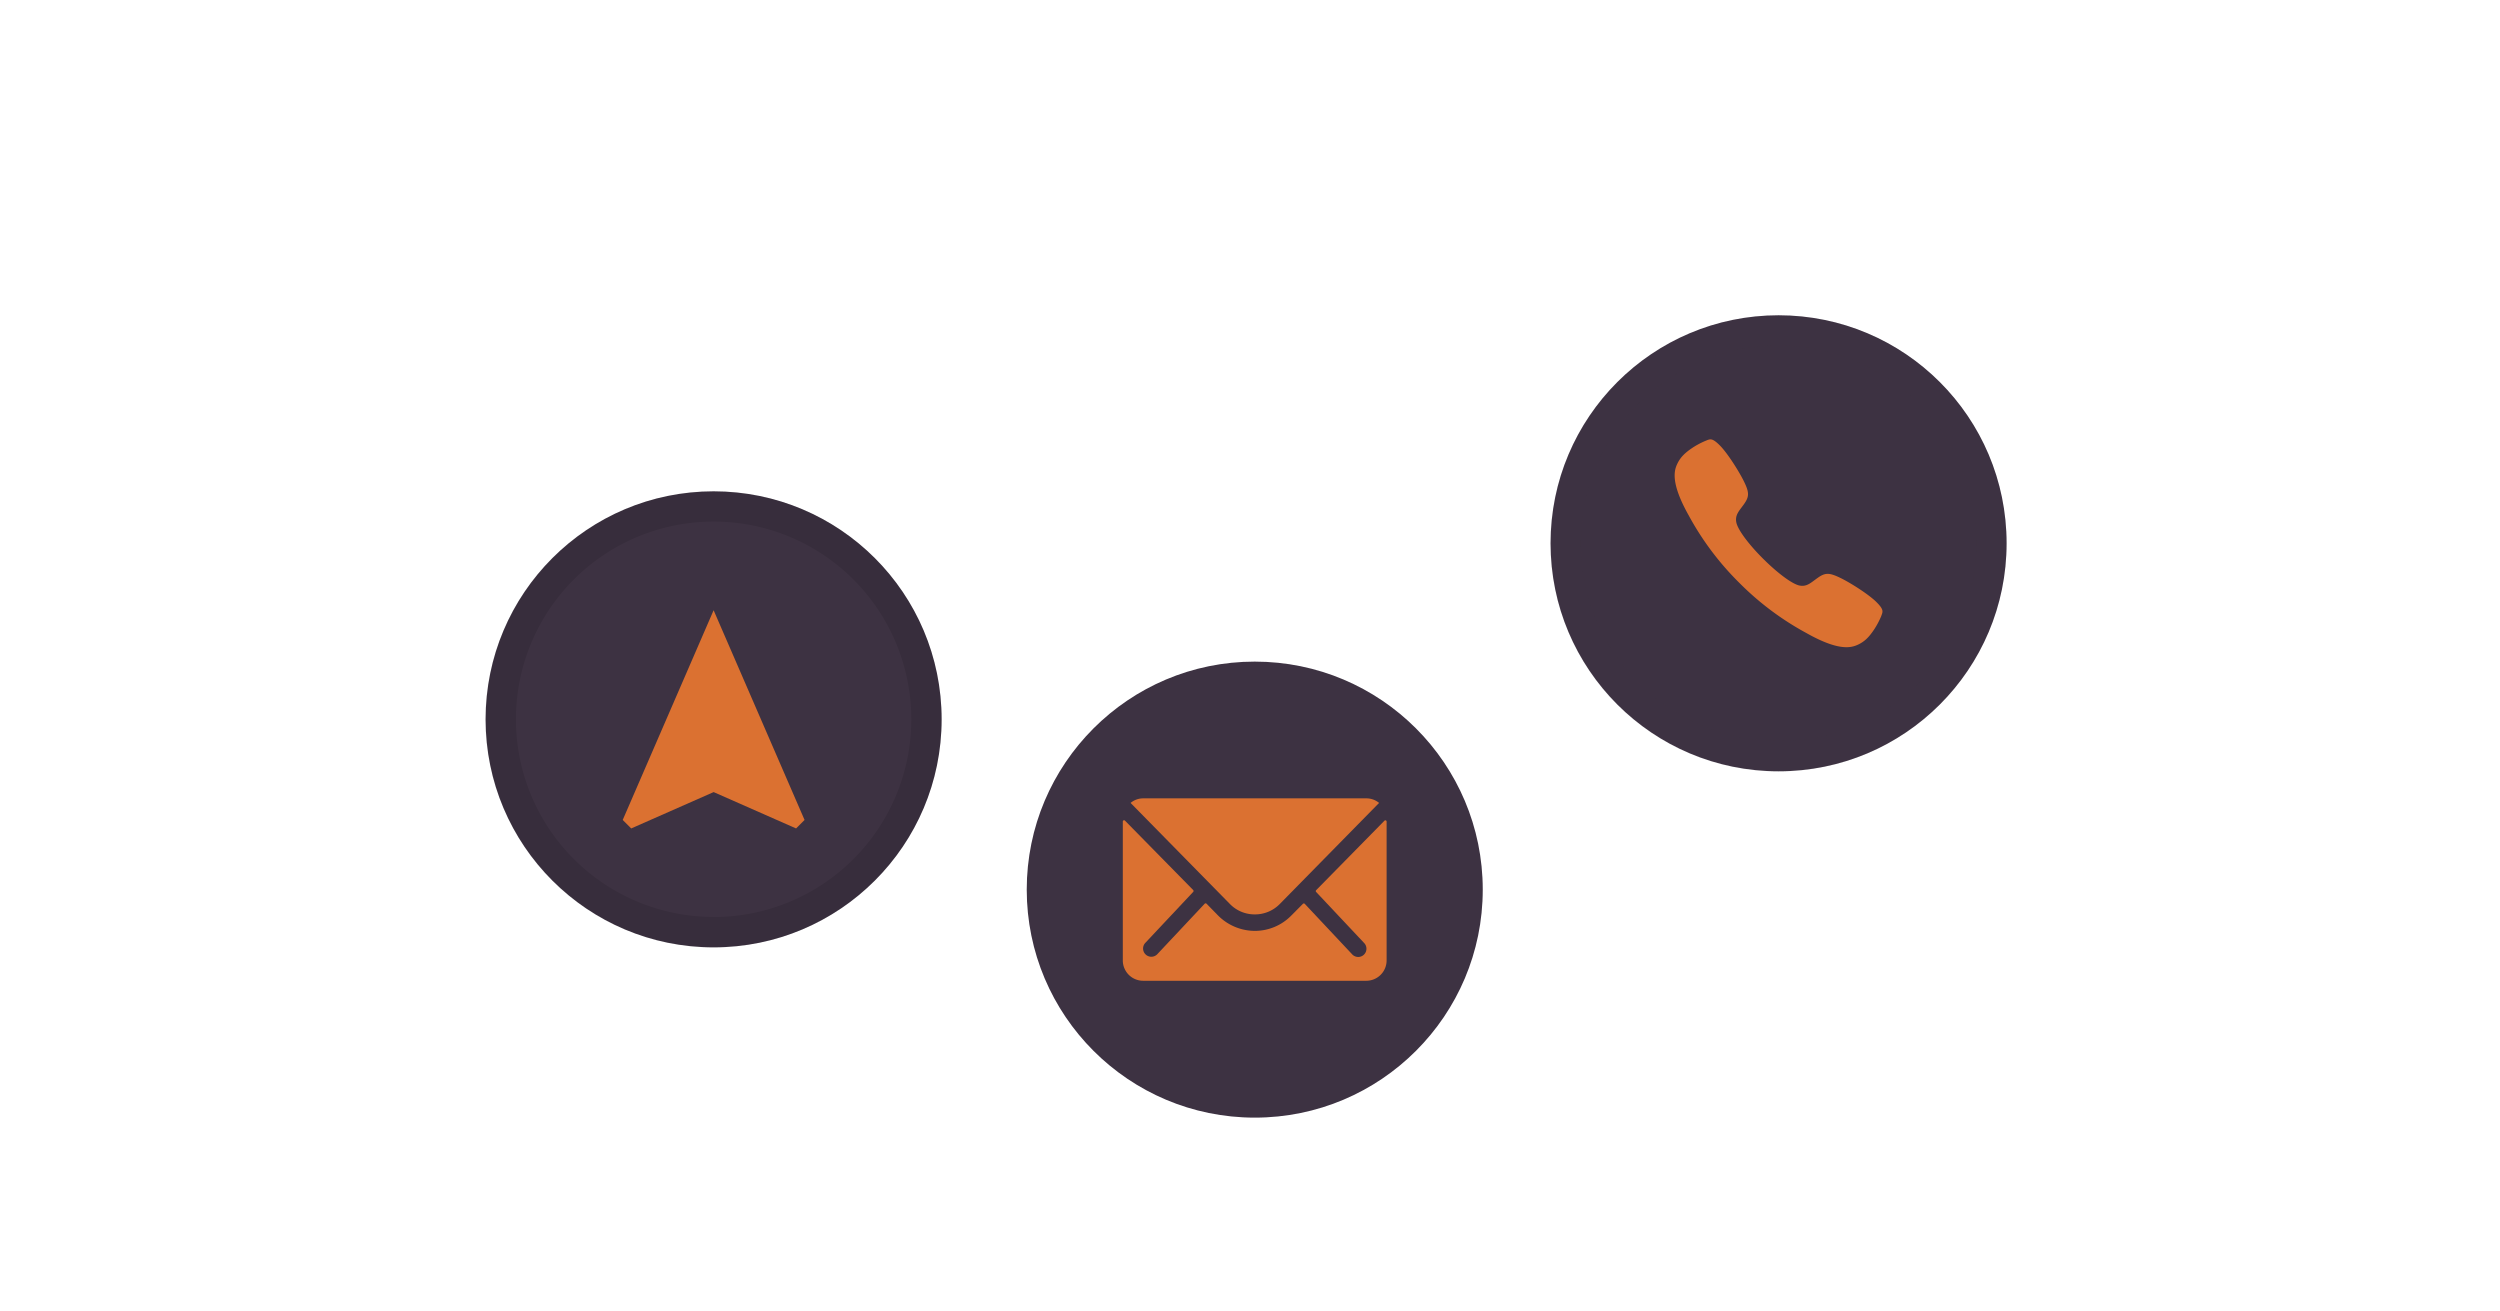 <?xml version="1.0" encoding="UTF-8" standalone="no"?>
<svg
   xmlns:dc="http://purl.org/dc/elements/1.1/"
   xmlns:cc="http://creativecommons.org/ns#"
   xmlns:rdf="http://www.w3.org/1999/02/22-rdf-syntax-ns#"
   xmlns:svg="http://www.w3.org/2000/svg"
   xmlns="http://www.w3.org/2000/svg"
   xmlns:xlink="http://www.w3.org/1999/xlink"
   xmlns:sodipodi="http://sodipodi.sourceforge.net/DTD/sodipodi-0.dtd"
   xmlns:inkscape="http://www.inkscape.org/namespaces/inkscape"
   id="ae37f038-3a9e-4b82-ad68-fc94ba16af2a"
   data-name="Layer 1"
   width="1096"
   height="574.74"
   viewBox="0 0 1096 574.74"
   version="1.1"
   sodipodi:docname="undraw_contact_us_15o2.svg"
   inkscape:version="1.0.2 (e86c8708, 2021-01-15)">
  <sodipodi:namedview
     pagecolor="#ffffff"
     bordercolor="#666666"
     borderopacity="1"
     objecttolerance="10"
     gridtolerance="10"
     guidetolerance="10"
     inkscape:pageopacity="0"
     inkscape:pageshadow="2"
     inkscape:window-width="1386"
     inkscape:window-height="798"
     id="namedview460"
     showgrid="false"
     inkscape:zoom="0.70563126"
     inkscape:cx="322.6219"
     inkscape:cy="334.46349"
     inkscape:window-x="33"
     inkscape:window-y="25"
     inkscape:window-maximized="0"
     inkscape:current-layer="ae37f038-3a9e-4b82-ad68-fc94ba16af2a" />
  <defs
     id="defs123">
    <linearGradient
       id="eb6c86d6-45fa-49e0-9a60-1b0612516196"
       x1="819.07"
       y1="732.58"
       x2="819.07"
       y2="560.46"
       gradientUnits="userSpaceOnUse">
      <stop
         offset="0"
         stop-color="gray"
         stop-opacity="0.25"
         id="stop10" />
      <stop
         offset="0.54"
         stop-color="gray"
         stop-opacity="0.12"
         id="stop12" />
      <stop
         offset="1"
         stop-color="gray"
         stop-opacity="0.1"
         id="stop14" />
    </linearGradient>
    <pattern
       id="ad310e25-2b04-44c8-bb7b-982389166780"
       data-name="New Pattern 3"
       width="36.88"
       height="49.48"
       patternUnits="userSpaceOnUse"
       viewBox="0 0 36.88 49.48">
      <rect
         width="36.88"
         height="49.48"
         fill="none"
         id="rect17" />
      <path
         d="M4.33,13.19c4.5,0,4.51-7,0-7s-4.52,7,0,7Z"
         id="path19" />
      <path
         d="M4.51,17.16c4.51,0,4.52-7,0-7s-4.51,7,0,7Z"
         id="path21" />
      <path
         d="M4.51,20.94c4.51,0,4.52-7,0-7s-4.51,7,0,7Z"
         id="path23" />
      <path
         d="M3.38,24.72c4.51,0,4.51-7,0-7s-4.51,7,0,7Z"
         id="path25" />
      <path
         d="M1.09,28.29l.2.38a3.52,3.52,0,0,0,4.78,1.25,3.58,3.58,0,0,0,1.26-4.79l-.19-.37A3.52,3.52,0,0,0,2.35,23.5a3.59,3.59,0,0,0-1.26,4.79Z"
         id="path27" />
      <path
         d="M1.49,30.1l.18.57a3.73,3.73,0,0,0,1.61,2.09,3.59,3.59,0,0,0,2.7.35A3.54,3.54,0,0,0,8.42,28.8l-.18-.56a3.68,3.68,0,0,0-1.61-2.1,3.61,3.61,0,0,0-2.69-.35A3.56,3.56,0,0,0,1.49,30.1Z"
         id="path29" />
      <path
         d="M1.58,33.88v.38a3.54,3.54,0,0,0,3.5,3.5,3.56,3.56,0,0,0,3.5-3.5v-.38a3.54,3.54,0,0,0-3.5-3.5,3.57,3.57,0,0,0-3.5,3.5Z"
         id="path31" />
      <path
         d="M4.89,42.3c4.51,0,4.51-7,0-7s-4.51,7,0,7Z"
         id="path33" />
      <path
         d="M1.77,42v.19a3.54,3.54,0,0,0,3.5,3.5,3.56,3.56,0,0,0,3.5-3.5V42a3.54,3.54,0,0,0-3.5-3.5A3.56,3.56,0,0,0,1.77,42Z"
         id="path35" />
      <path
         d="M6,49.29c4.5,0,4.51-7,0-7s-4.52,7,0,7Z"
         id="path37" />
      <path
         d="M10,14.14c4.5,0,4.51-7,0-7s-4.52,7,0,7Z"
         id="path39" />
      <path
         d="M6.59,20.94c4.51,0,4.52-7,0-7s-4.51,7,0,7Z"
         id="path41" />
      <path
         d="M8.48,27c4.51,0,4.51-7,0-7s-4.51,7,0,7Z"
         id="path43" />
      <path
         d="M8.48,29.26c4.51,0,4.51-7,0-7s-4.51,7,0,7Z"
         id="path45" />
      <path
         d="M14.91,33.79c4.5,0,4.51-7,0-7s-4.51,7,0,7Z"
         id="path47" />
      <path
         d="M9.81,38.52c4.5,0,4.51-7,0-7s-4.52,7,0,7Z"
         id="path49" />
      <path
         d="M10.56,45.13c4.51,0,4.51-7,0-7s-4.51,7,0,7Z"
         id="path51" />
      <path
         d="M10.56,49.48c4.51,0,4.51-7,0-7s-4.51,7,0,7Z"
         id="path53" />
      <path
         d="M12.83,18.12c2.57,0,2.58-4,0-4s-2.58,4,0,4Z"
         id="path55" />
      <path
         d="M13,20.39c2.57,0,2.58-4,0-4s-2.58,4,0,4Z"
         id="path57" />
      <path
         d="M13.1,21v.19a2,2,0,0,0,4,0V21a2,2,0,0,0-4,0Z"
         id="path59" />
      <path
         d="M15.1,25.87c2.57,0,2.58-4,0-4s-2.58,4,0,4Z"
         id="path61" />
      <path
         d="M16.61,11.07a1,1,0,0,0,0-2,1,1,0,0,0,0,2Z"
         id="path63" />
      <path
         d="M21.71,16.55a1,1,0,0,0,0-2,1,1,0,0,0,0,2Z"
         id="path65" />
      <path
         d="M16.85,8.94V8.56a1,1,0,0,0-2,0v.38a1,1,0,0,0,2,0Z"
         id="path67" />
      <path
         d="M16.48,4.78V4.59a1,1,0,0,0-2,0v.19a1,1,0,0,0,2,0Z"
         id="path69" />
      <path
         d="M15.48,2a1,1,0,0,0,0-2,1,1,0,0,0,0,2Z"
         id="path71" />
      <path
         d="M10.56,2a1,1,0,0,0,0-2,1,1,0,0,0,0,2Z"
         id="path73" />
      <path
         d="M10.37,4.65a1,1,0,0,0,0-2,1,1,0,0,0,0,2Z"
         id="path75" />
      <path
         d="M7.35,6.16a1,1,0,0,0,0-2,1,1,0,0,0,0,2Z"
         id="path77" />
      <path
         d="M11.88,7.1h.38a1,1,0,0,0,0-2h-.38a1,1,0,0,0,0,2Z"
         id="path79" />
      <path
         d="M13.28,11l.57,1.32a1,1,0,0,0,1.37.36,1,1,0,0,0,.36-1.37L15,10a1,1,0,0,0-1.37-.36A1,1,0,0,0,13.28,11Z"
         id="path81" />
      <path
         d="M18.44,19.33v.19a1,1,0,0,0,2,0v-.19a1,1,0,0,0-2,0Z"
         id="path83" />
      <path
         d="M20.68,24.93l.19.38c.57,1.15,2.3.14,1.72-1l-.19-.38c-.57-1.15-2.3-.14-1.72,1Z"
         id="path85" />
      <path
         d="M22.13,29.38a2.48,2.48,0,0,0-.84,1.86,1,1,0,0,0,2,0,.56.56,0,0,1,.25-.44,1,1,0,0,0,0-1.42,1,1,0,0,0-1.41,0Z"
         id="path87" />
      <path
         d="M20.32,33.41l-.54,1.71c-.38,1.23,1.55,1.76,1.93.53l.54-1.71c.38-1.23-1.55-1.76-1.93-.53Z"
         id="path89" />
      <path
         d="M19.44,37h-.19a1,1,0,0,0,0,2h.19a1,1,0,0,0,0-2Z"
         id="path91" />
      <path
         d="M17.64,41.5l-.19.38c-.58,1.15,1.15,2.16,1.72,1l.19-.38c.58-1.15-1.15-2.16-1.72-1Z"
         id="path93" />
      <path
         d="M15.8,47.87v.56a1,1,0,0,0,2,0v-.56a1,1,0,0,0-2,0Z"
         id="path95" />
      <path
         d="M14.34,49.43a1,1,0,0,0,0-2,1,1,0,0,0,0,2Z"
         id="path97" />
      <path
         d="M14.34,41.31a1,1,0,0,0,0-2,1,1,0,0,0,0,2Z"
         id="path99" />
      <path
         d="M17.13,36.47a2,2,0,0,0,1-1.64,1,1,0,0,0-2,0c0-.13.19-.2,0-.08-1.15.58-.14,2.3,1,1.72Z"
         id="path101" />
      <path
         d="M17.37,31.29a1,1,0,0,0,0-2,1,1,0,0,0,0,2Z"
         id="path103" />
      <path
         d="M18.12,28.46a1,1,0,0,0,0-2,1,1,0,0,0,0,2Z"
         id="path105" />
      <path
         d="M19,24.94l.19-.38c.58-1.15-1.15-2.16-1.72-1l-.19.38c-.58,1.15,1.15,2.16,1.72,1Z"
         id="path107" />
      <path
         d="M17.93,16a1,1,0,0,0,0-2,1,1,0,0,0,0,2Z"
         id="path109" />
      <path
         d="M24.64,16.05l.57.94a1,1,0,0,0,1.72-1L26.37,15a1,1,0,0,0-1.73,1Z"
         id="path111" />
      <path
         d="M34.88,29.72v.19a1,1,0,0,0,2,0v-.19a1,1,0,0,0-2,0Z"
         id="path113" />
      <path
         d="M24,39.23a1,1,0,0,0,0-2,1,1,0,0,0,0,2Z"
         id="path115" />
      <path
         d="M22.85,29a1,1,0,0,0,0-2,1,1,0,0,0,0,2Z"
         id="path117" />
      <path
         d="M18.24,21.9l.57-.56c.93-.89-.48-2.3-1.41-1.41l-.58.56c-.93.89.49,2.3,1.42,1.41Z"
         id="path119" />
    </pattern>
    <linearGradient
       id="a964f849-fa65-4178-8cc4-fb8fb10b3617"
       x1="462.91"
       y1="660.68"
       x2="462.91"
       y2="559.69"
       xlink:href="#eb6c86d6-45fa-49e0-9a60-1b0612516196"
       gradientTransform="translate(-65.71,-135.63)" />
  </defs>
  <title
     id="title125">contact us</title>
  <circle
     cx="779.73"
     cy="238.18"
     r="99.96"
     fill="#3f3d56"
     id="circle285"
     style="fill:#3d3242;fill-opacity:1" />
  <path
     d="M874.64,426.59c-3.48-3.48-11.85-8.73-16-10.69-4.79-2.3-6.55-2.26-9.94.19-2.82,2-4.65,3.93-7.89,3.22s-9.66-5.55-15.87-11.74S813.91,395,813.22,391.71s1.21-5.08,3.23-7.9c2.44-3.39,2.51-5.15.19-9.94-2-4.15-7.19-12.5-10.7-16s-4.27-2.73-6.19-2a35.8,35.8,0,0,0-5.67,3c-3.48,2.33-5.43,4.27-6.8,7.19s-2.92,8.34,5.05,22.53a125.69,125.69,0,0,0,22.1,29.47l0,0,0,0A125.88,125.88,0,0,0,844,440.2c14.18,8,19.61,6.41,22.53,5.05s4.86-3.29,7.18-6.8a35.33,35.33,0,0,0,3-5.67C877.37,430.86,878.15,430.08,874.64,426.59Z"
     transform="translate(-52 -162.63)"
     fill="#6c63ff"
     id="path287"
     style="fill:#db7131;fill-opacity:1" />
  <path
     d="M831.73,300.86a100,100,0,1,0,99.95,99.95A100,100,0,0,0,831.73,300.86Zm0,186.62a86.67,86.67,0,1,1,86.67-86.67A86.67,86.67,0,0,1,831.73,487.48Z"
     transform="translate(-52 -162.63)"
     opacity="0.1"
     id="path289"
     style="fill:#3d3242;fill-opacity:1" />
  <circle
     cx="550.08"
     cy="390.01"
     r="99.96"
     fill="#3f3d56"
     id="circle291"
     style="fill:#3d3242;fill-opacity:1" />
  <path
     d="M658.93,522.44,629,552.89a.54.54,0,0,0,0,.78L650,576a3.62,3.62,0,0,1-2.55,6.17,3.64,3.64,0,0,1-2.56-1.06L624,558.86a.57.57,0,0,0-.8,0L618.11,564a22.37,22.37,0,0,1-16,6.73,22.86,22.86,0,0,1-16.28-6.92l-4.89-5a.57.57,0,0,0-.8,0l-20.84,22.2a3.61,3.61,0,0,1-5.11,0,3.6,3.6,0,0,1,0-5.11l20.92-22.28a.6.6,0,0,0,0-.78l-29.93-30.45a.55.55,0,0,0-.94.39v60.93a8.92,8.92,0,0,0,8.89,8.89H651a8.92,8.92,0,0,0,8.89-8.89V522.83A.55.55,0,0,0,658.93,522.44Z"
     transform="translate(-52 -162.63)"
     fill="#6c63ff"
     id="path293"
     style="fill:#db7131;fill-opacity:1" />
  <path
     d="M602.08,563.5A15.14,15.14,0,0,0,613,559l43.59-44.37a8.7,8.7,0,0,0-5.5-2H553.15a8.64,8.64,0,0,0-5.5,2L591.25,559A15.08,15.08,0,0,0,602.08,563.5Z"
     transform="translate(-52 -162.63)"
     fill="#6c63ff"
     id="path295"
     style="fill:#db7131;fill-opacity:1" />
  <circle
     cx="312.85"
     cy="315.36"
     r="99.96"
     fill="#3f3d56"
     id="circle299"
     style="fill:#3d3242;fill-opacity:1" />
  <path
     d="M364.85,430.16,325,522.1l3.72,3.72,36.14-15.94L401,525.82l3.72-3.72Z"
     transform="translate(-52 -162.63)"
     fill="#6c63ff"
     id="path301"
     style="fill:#db7131;fill-opacity:1" />
  <path
     d="M364.85,378A100,100,0,1,0,464.8,478,100,100,0,0,0,364.85,378Zm0,186.62A86.67,86.67,0,1,1,451.52,478,86.67,86.67,0,0,1,364.85,564.66Z"
     transform="translate(-52 -162.63)"
     opacity="0.1"
     id="path303" />
</svg>
